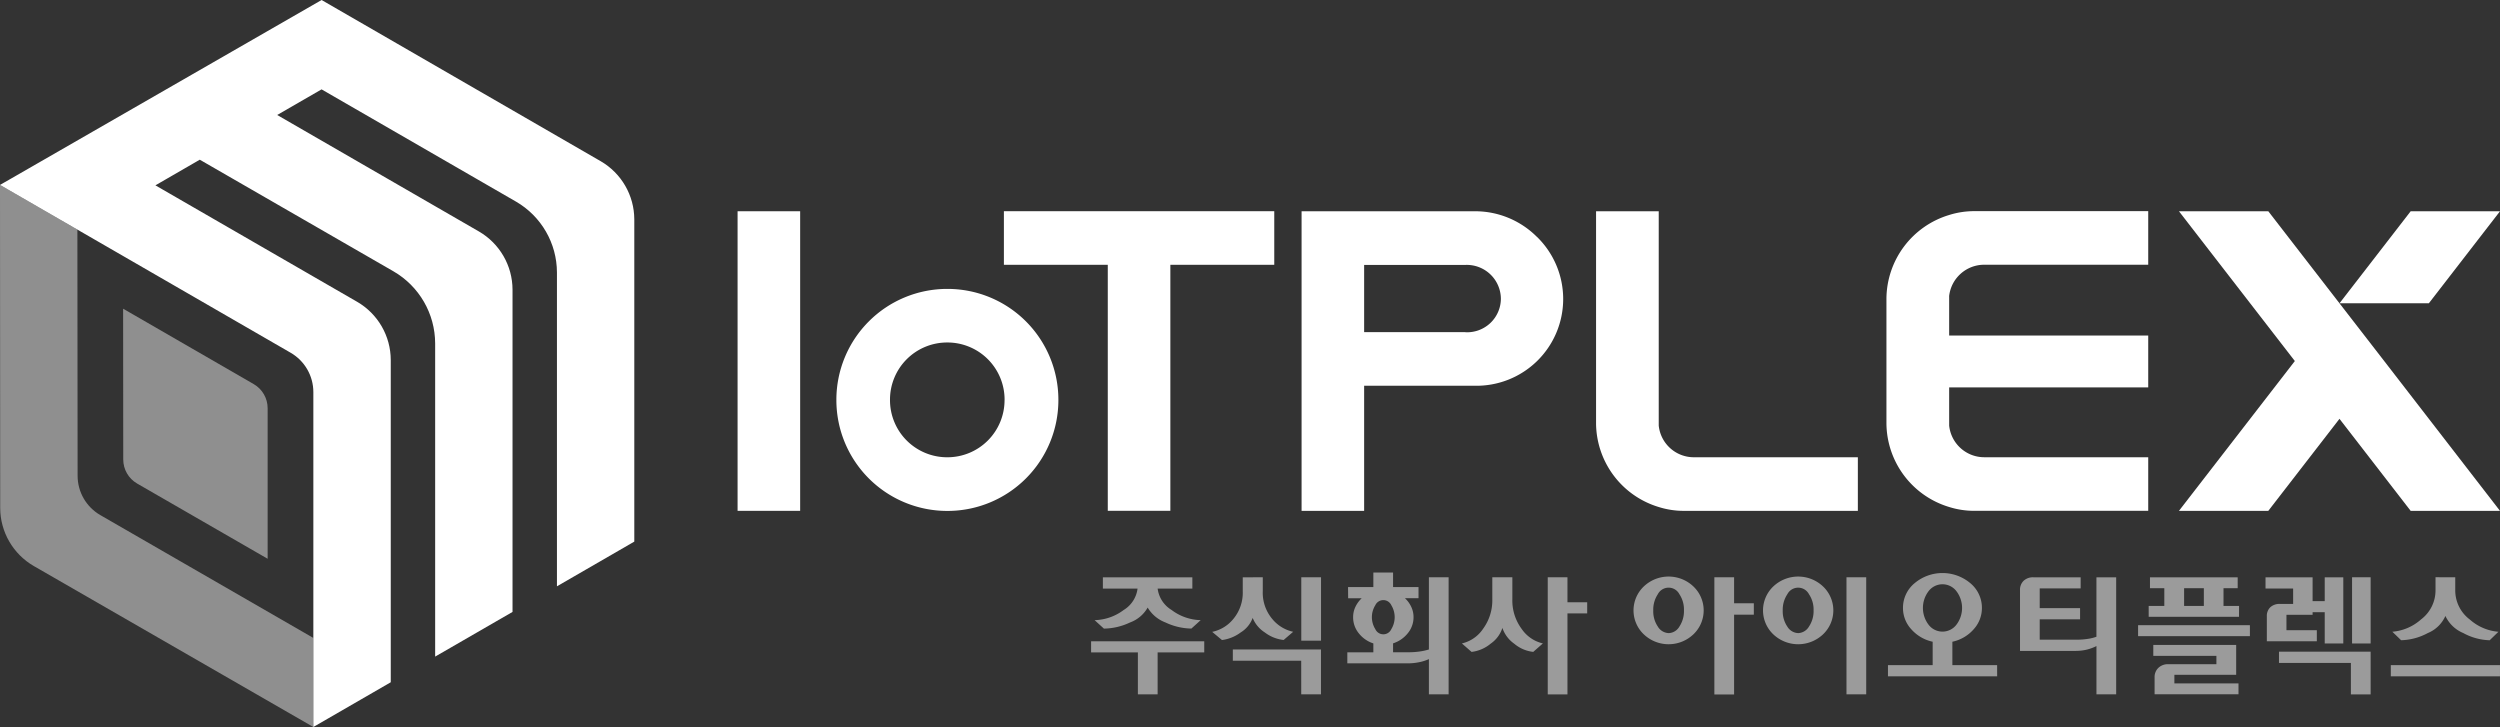 <svg xmlns="http://www.w3.org/2000/svg" xmlns:xlink="http://www.w3.org/1999/xlink" width="137.554" height="40" viewBox="0 0 137.554 40"><rect x="0" y="0" width="137.554" height="40" fill="#333333" stroke="none"/><defs><clipPath id="a"><path d="M17.695,0,.491,9.894,0,10.174,15.994,19.41a2.5,2.5,0,0,1,1.247,2.159V40L21.5,37.539V19.806a3.708,3.708,0,0,0-1.849-3.2l-11.1-6.408,2.441-1.411,10.657,6.142a4.592,4.592,0,0,1,2.294,3.969V36.127L28.2,33.669l0-17.733a3.707,3.707,0,0,0-1.849-3.2l-11.1-6.409,2.442-1.41,10.7,6.177a4.517,4.517,0,0,1,2.251,3.9V32.26L34.9,29.8V12.069a3.71,3.71,0,0,0-1.85-3.2Z" fill="none"/></clipPath><clipPath id="b"><path d="M6.781,43.054a1.53,1.53,0,0,0,.764,1.324l7.181,4.139V40.232a1.532,1.532,0,0,0-.763-1.323L6.774,34.758ZM.011,45.718a3.7,3.7,0,0,0,1.85,3.2l15.38,8.856v-4.9L5.517,46.113A2.5,2.5,0,0,1,4.27,43.951L4.258,30.406,0,27.947Z" transform="translate(0 -27.947)" fill="none"/></clipPath></defs><g transform="translate(-126 -707)"><path d="M288.568,36.621v2.147h10.953v2.852H288.568v2.1a1.941,1.941,0,0,0,1.935,1.743h9.018v2.948h-9.556a4.584,4.584,0,0,1-1.4-.211,4.844,4.844,0,0,1-3.448-4.582v-6.9a4.844,4.844,0,0,1,3.448-4.583,4.583,4.583,0,0,1,1.4-.212h9.556v2.948H290.5a1.941,1.941,0,0,0-1.935,1.743" transform="translate(-55.322 686.695)" fill="#fff"/><path d="M132.519,43.664H132.5a6.1,6.1,0,0,0-6.094,6.095v.021a6.1,6.1,0,0,0,6.094,6.1h.021a6.1,6.1,0,0,0,6.1-6.1v-.021a6.1,6.1,0,0,0-6.1-6.095m3.138,6.12a3.144,3.144,0,0,1-3.144,3.144H132.5a3.144,3.144,0,0,1-3.144-3.144v-.028a3.144,3.144,0,0,1,3.144-3.144h.017a3.144,3.144,0,0,1,3.144,3.144Z" transform="translate(45.613 679.232)" fill="#fff"/><rect width="3.443" height="16.484" transform="translate(166.583 718.623)" fill="#fff"/><path d="M255.633,45.465v2.948h-9.556a4.585,4.585,0,0,1-1.4-.211,4.847,4.847,0,0,1-3.448-4.582V31.929h3.448V43.721a1.942,1.942,0,0,0,1.935,1.743Z" transform="translate(-27.411 686.695)" fill="#fff"/><path d="M209.661,33.339a4.8,4.8,0,0,0-3.4-1.41h-9.549V48.413h3.442V41.529h6.05a4.774,4.774,0,0,0,3.461-8.19m-3.935,5.242h-5.576v-3.7h5.576a1.878,1.878,0,0,1,1.948,1.865,1.857,1.857,0,0,1-1.948,1.839" transform="translate(0.903 686.695)" fill="#fff"/><path d="M166.6,31.927H151.724v2.948h5.716V48.411h3.443V34.875H166.6Z" transform="translate(29.512 686.695)" fill="#fff"/><rect width="137.553" height="40" transform="translate(126 707)" fill="none"/><g transform="translate(126 707)"><g clip-path="url(#a)"><rect width="49.666" height="51.748" transform="translate(-16.665 8.942) rotate(-28.217)" fill="#fff"/></g></g><g transform="translate(126 717.174)" opacity="0.45"><g clip-path="url(#b)"><rect width="34.234" height="34.32" transform="translate(-16.473 11.54) rotate(-35.012)" fill="#fff"/></g></g><g transform="translate(186.034 738.505)" opacity="0.51"><path d="M188.3,87.513v.764a2.238,2.238,0,0,0,.51,1.516,2.059,2.059,0,0,0,1.162.72l-.523.45a2.064,2.064,0,0,1-1.037-.414,1.706,1.706,0,0,1-.668-.8,1.574,1.574,0,0,1-.659.8,2.189,2.189,0,0,1-1.03.418l-.539-.45a2.032,2.032,0,0,0,1.175-.724,2.251,2.251,0,0,0,.507-1.512v-.764Zm2.115,4.592h-3.763v-.619h4.85v2.469h-1.086ZM191.505,91h-1.086V87.513h1.086Z" transform="translate(-178.854 -87.256)" fill="#fff"/><path d="M205.733,87.61h1.392v-.8h1.085v.8h1.4v.612h-.748a1.533,1.533,0,0,1,.345.47,1.314,1.314,0,0,1,.129.575,1.378,1.378,0,0,1-.317.885,1.7,1.7,0,0,1-.809.555v.49h.836a4.277,4.277,0,0,0,.644-.044,3.258,3.258,0,0,0,.491-.109V87.072h1.085v6.442h-1.085V91.575a2.5,2.5,0,0,1-.535.169,3.148,3.148,0,0,1-.639.064h-3.314V91.2h1.432v-.49a1.669,1.669,0,0,1-.8-.555,1.384,1.384,0,0,1-.313-.885,1.313,1.313,0,0,1,.128-.575,1.539,1.539,0,0,1,.346-.47h-.748Zm1.5,1a1.239,1.239,0,0,0,0,1.315.483.483,0,0,0,.881,0,1.265,1.265,0,0,0,0-1.315.485.485,0,0,0-.881,0" transform="translate(-191.595 -86.814)" fill="#fff"/><path d="M225.582,87.514V88.72a2.624,2.624,0,0,0,.511,1.633,1.939,1.939,0,0,0,1.169.8l-.531.466a1.942,1.942,0,0,1-1.045-.45,1.739,1.739,0,0,1-.652-.869,1.673,1.673,0,0,1-.643.865,2.021,2.021,0,0,1-1.054.455l-.531-.466a1.927,1.927,0,0,0,1.167-.808,2.651,2.651,0,0,0,.506-1.629V87.514Zm3.032,1.375H229.7V89.5h-1.086v4.456h-1.085V87.514h1.085Z" transform="translate(-202.404 -87.256)" fill="#fff"/><path d="M251.729,87.947a1.818,1.818,0,0,1,0,2.638,1.982,1.982,0,0,1-2.726,0,1.818,1.818,0,0,1,0-2.638,1.982,1.982,0,0,1,2.726,0m-1.955,2.211a.728.728,0,0,0,.6.358.711.711,0,0,0,.587-.362,1.539,1.539,0,0,0,.25-.893,1.523,1.523,0,0,0-.25-.884.669.669,0,0,0-1.189,0,1.541,1.541,0,0,0-.25.9,1.487,1.487,0,0,0,.253.88m4.195-1.283h1.085V89.5h-1.085v4.391h-1.086V87.444h1.086Z" transform="translate(-218.591 -87.186)" fill="#fff"/><path d="M271.078,87.947a1.816,1.816,0,0,1,0,2.638,1.992,1.992,0,0,1-2.734,0,1.818,1.818,0,0,1,0-2.638,1.992,1.992,0,0,1,2.734,0m-1.963,2.211a.728.728,0,0,0,.6.358.721.721,0,0,0,.591-.362,1.517,1.517,0,0,0,.253-.893,1.5,1.5,0,0,0-.253-.884.671.671,0,0,0-1.191,0,1.536,1.536,0,0,0-.253.9,1.49,1.49,0,0,0,.253.88m4.34,3.728h-1.086V87.444h1.086Z" transform="translate(-230.807 -87.186)" fill="#fff"/><path d="M292.449,92.566h-6.008v-.619H288.9V90.661a2.165,2.165,0,0,1-1.17-.68,1.72,1.72,0,0,1-.463-1.178,1.752,1.752,0,0,1,.635-1.359,2.383,2.383,0,0,1,3.076,0,1.757,1.757,0,0,1,.632,1.359,1.732,1.732,0,0,1-.458,1.178,2.15,2.15,0,0,1-1.167.68v1.286h2.462Zm-3.772-4.689a1.524,1.524,0,0,0,0,1.85.962.962,0,0,0,1.528,0,1.522,1.522,0,0,0,0-1.85.962.962,0,0,0-1.528,0" transform="translate(-242.596 -86.857)" fill="#fff"/><path d="M367.542,92.965h-6.007v-.619h6.007Zm-2.461-5.452v.7a2,2,0,0,0,.8,1.624,2.7,2.7,0,0,0,1.576.675l-.482.467a3.213,3.213,0,0,1-1.459-.4,1.877,1.877,0,0,1-.977-.937,1.81,1.81,0,0,1-.969.941,3.25,3.25,0,0,1-1.468.394l-.483-.467a2.7,2.7,0,0,0,1.576-.675,2,2,0,0,0,.8-1.624v-.7Z" transform="translate(-290.023 -87.256)" fill="#fff"/><path d="M347.107,87.517v3.641h-1.022v-1.72h-.667v.144h-1.439v.845h1.671v.611H342.9V89.662a.657.657,0,0,1,.194-.5.746.746,0,0,1,.531-.18h.722v-.845h-1.519v-.618h2.59v1.311h.667V87.517Z" transform="translate(-278.209 -87.258)" fill="#fff"/><rect width="1.022" height="3.643" transform="translate(69.38 0.257)" fill="#fff"/><path d="M344.836,99.245h3.957v1.729h1.086V98.625h-5.042Z" transform="translate(-279.477 -94.274)" fill="#fff"/><path d="M330.752,99.738v.6h-4.617v-.933a.692.692,0,0,1,.21-.523.756.756,0,0,1,.547-.2h2.644v-.458h-3.472v-.6h4.56v1.641h-3.4v.475Z" transform="translate(-267.62 -93.642)" fill="#fff"/><path d="M330.356,89.089H329.5v-.973h.78v-.6h-4.826v.6h.789v.973h-.86v.6h4.97Zm-1.938,0h-1.086v-.973h1.086Z" transform="translate(-267.193 -87.256)" fill="#fff"/><rect width="6.152" height="0.603" transform="translate(57.607 2.894)" fill="#fff"/><path d="M311.447,87.517v6.44h-1.085V91.3a2.493,2.493,0,0,1-.51.191,2.66,2.66,0,0,1-.641.076h-3.055V88.223a.679.679,0,0,1,.2-.515.743.743,0,0,1,.537-.191h2.6v.61H307.24v1.085h2.221v.619H307.24v1.118h2.036a3.926,3.926,0,0,0,.611-.044,2.388,2.388,0,0,0,.474-.117V87.517Z" transform="translate(-255.046 -87.258)" fill="#fff"/><path d="M167.426,97.075v.611H170v2.308h1.086V97.686h2.566v-.611Z" transform="translate(-167.426 -93.295)" fill="#fff"/><path d="M173.79,89.872l-.515.466A3.444,3.444,0,0,1,171.846,90a1.919,1.919,0,0,1-.976-.818,1.836,1.836,0,0,1-.971.82,3.447,3.447,0,0,1-1.437.338l-.512-.466a2.754,2.754,0,0,0,1.6-.559,1.607,1.607,0,0,0,.763-1.178h-1.908v-.618h4.923v.618h-1.91a1.613,1.613,0,0,0,.768,1.178,2.755,2.755,0,0,0,1.6.559" transform="translate(-167.757 -87.258)" fill="#fff"/></g><path d="M362.415,31.929H357.5l-3.916,5.063H358.5Z" transform="translate(-98.861 686.695)" fill="#fff"/><path d="M338.156,36.992l-3.916-5.063h-4.916L335.7,40.17l-6.376,8.242h4.916l3.916-5.063,3.916,5.063h4.915l-6.37-8.242Z" transform="translate(-83.434 686.695)" fill="#fff"/><rect width="137.553" height="40" transform="translate(126 707)" fill="none"/></g></svg>